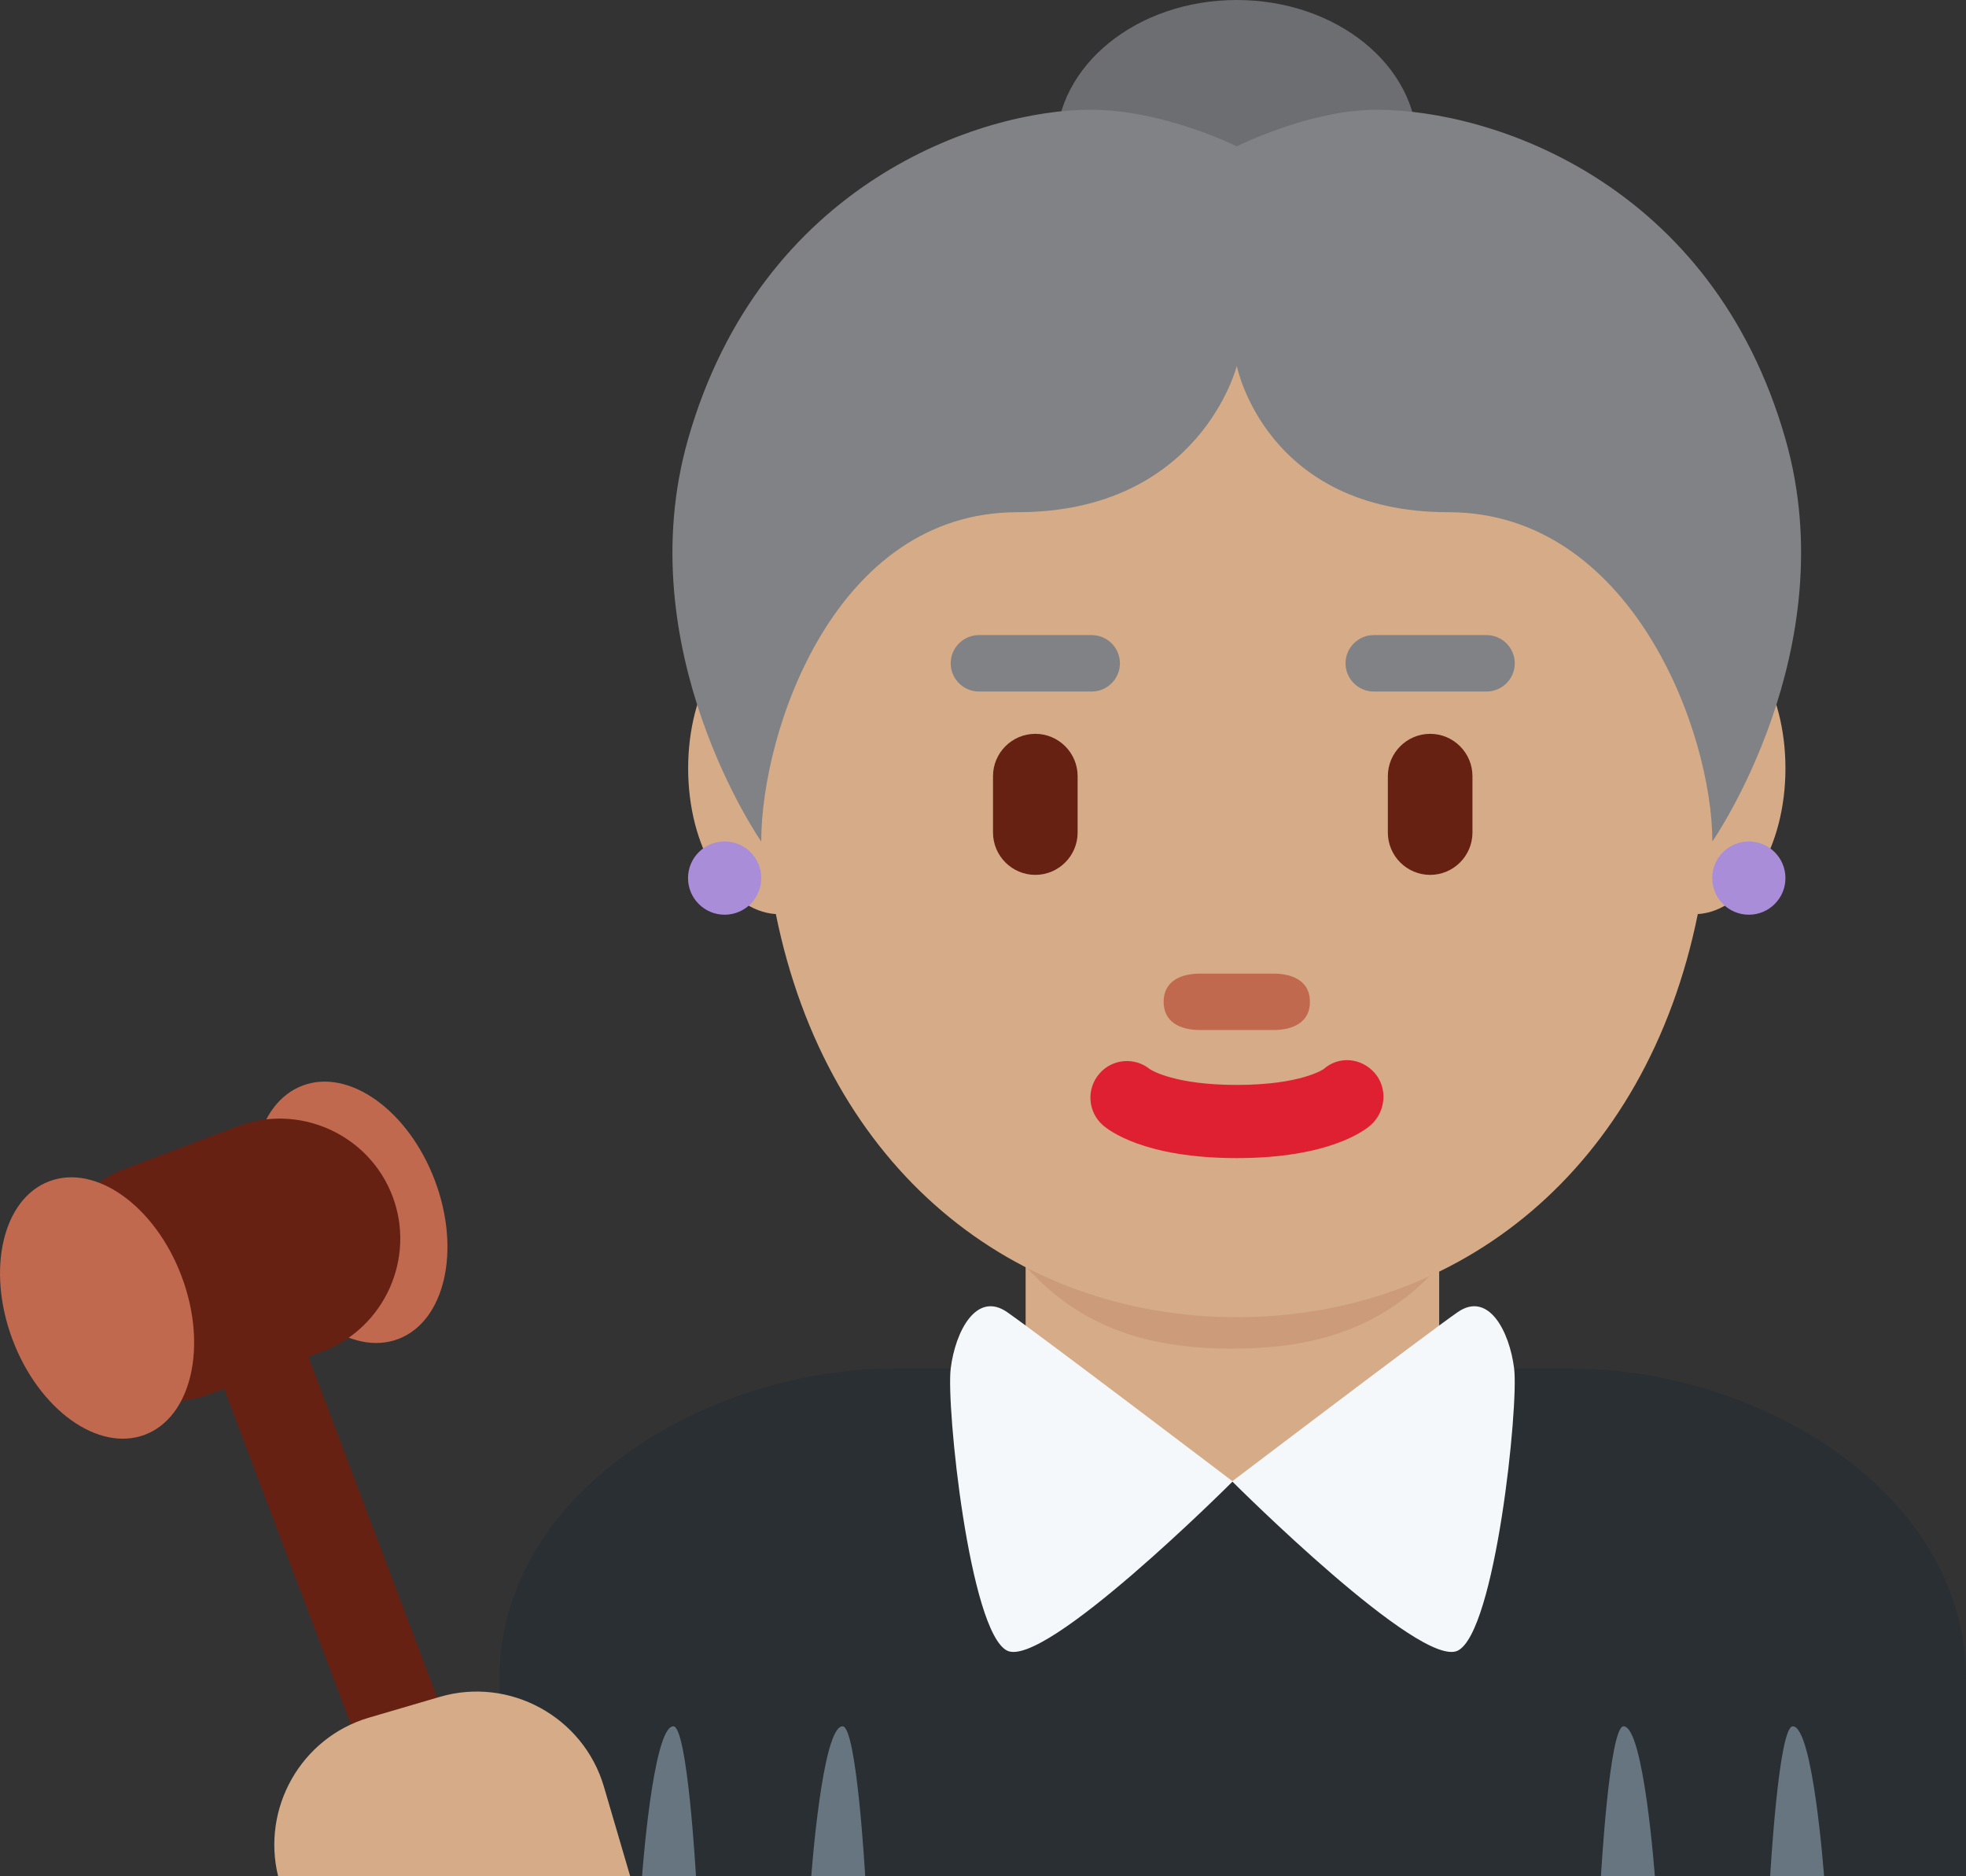 <?xml version="1.0" encoding="UTF-8" standalone="no"?>
<svg
   xmlns:dc="http://purl.org/dc/elements/1.1/"
   xmlns:cc="http://creativecommons.org/ns#"
   xmlns:rdf="http://www.w3.org/1999/02/22-rdf-syntax-ns#"
   xmlns:svg="http://www.w3.org/2000/svg"
   xmlns="http://www.w3.org/2000/svg"
   xmlns:sodipodi="http://sodipodi.sourceforge.net/DTD/sodipodi-0.dtd"
   xmlns:inkscape="http://www.inkscape.org/namespaces/inkscape"
   viewBox="0 0 34.855 33.257"
   id="svg2"
   version="1.1"
   inkscape:version="0.91 r13725"
   sodipodi:docname="1f469-1f3fd-200d-2696-fe0f.svg"
   width="34.855"
   height="33.257">
  <rect x="0" y="0" width="34.855" height="33.257" fill="#333333" stroke="none"/>
  <defs
     id="defs42" />
  <sodipodi:namedview
     pagecolor="#ffffff"
     bordercolor="#666666"
     borderopacity="1"
     objecttolerance="10"
     gridtolerance="10"
     guidetolerance="10"
     inkscape:pageopacity="0"
     inkscape:pageshadow="2"
     inkscape:window-width="640"
     inkscape:window-height="480"
     id="namedview40"
     showgrid="false"
     inkscape:zoom="6.5555556"
     inkscape:cx="17.854697"
     inkscape:cy="18"
     inkscape:window-x="0"
     inkscape:window-y="0"
     inkscape:window-maximized="0"
     inkscape:current-layer="svg2" />
  <path
     d="m 34.855,33.257 0,-3.5 c 0,-3.314 -3.685,-5.5 -7,-5.5 l -12,0 c -3.313,0 -7,2.186 -7,5.5 l 0,3.5 26,0 z"
     id="path4"
     inkscape:connector-curvature="0"
     style="fill:#292f33" />
  <path
     d="m 18.183,24.277 c 1.466,1.065 2.964,1.98 3.672,1.98 0.708,0 2.194,-0.915 3.66,-1.98 l 0,-3.205 -7.332,0 0,3.205 z"
     id="path6"
     inkscape:connector-curvature="0"
     style="fill:#d5ab88" />
  <path
     d="m 18.176,22.436 c 1.023,1.155 2.291,1.468 3.669,1.468 1.379,0 2.647,-0.312 3.67,-1.468 l 0,-2.936 -7.339,0 0,2.936 z"
     id="path8"
     inkscape:connector-curvature="0"
     style="fill:#cc9b7a" />
  <path
     d="m 18.724,2.594 c 0,-1.433 1.434,-2.594 3.202,-2.594 1.768,0 3.202,1.161 3.202,2.594 0,1.433 -1.434,2.594 -3.202,2.594 -1.768,0 -3.202,-1.161 -3.202,-2.594"
     id="path10"
     inkscape:connector-curvature="0"
     style="fill:#6d6e71" />
  <path
     d="m 31.654,13.619 c 0,-1.388 -0.683,-2.511 -1.539,-2.581 -0.89,-4.841 -4.213,-8.444 -8.188,-8.444 -3.975,0 -7.299,3.603 -8.188,8.444 -0.857,0.07 -1.539,1.193 -1.539,2.581 0,1.396 0.691,2.527 1.555,2.583 0.913,4.516 4.22,7.145 8.172,7.145 3.952,0 7.259,-2.629 8.173,-7.145 0.862,-0.056 1.554,-1.187 1.554,-2.583"
     id="path12"
     inkscape:connector-curvature="0"
     style="fill:#d5ab88" />
  <path
     d="m 21.926,20.527 c -1.634,0 -2.266,-0.488 -2.376,-0.586 -0.268,-0.238 -0.292,-0.648 -0.054,-0.916 0.229,-0.261 0.624,-0.291 0.892,-0.073 0.039,0.025 0.454,0.278 1.538,0.278 1.136,0 1.537,-0.277 1.541,-0.281 0.269,-0.238 0.665,-0.201 0.902,0.066 0.238,0.268 0.201,0.688 -0.067,0.926 -0.109,0.097 -0.743,0.586 -2.376,0.586"
     id="path14"
     inkscape:connector-curvature="0"
     style="fill:#df1f32" />
  <path
     d="m 22.575,18.257 -1.297,0 c -0.358,0 -0.648,-0.142 -0.648,-0.5 0,-0.358 0.291,-0.5 0.648,-0.5 l 1.297,0 c 0.358,0 0.649,0.142 0.649,0.5 0,0.358 -0.291,0.5 -0.649,0.5"
     id="path16"
     inkscape:connector-curvature="0"
     style="fill:#c1694f" />
  <path
     d="m 31.654,7.782 c -1.297,-4.54 -5.188,-5.837 -7.255,-5.837 -1.176,0 -2.473,0.649 -2.473,0.649 0,0 -1.297,-0.649 -2.594,-0.649 -1.945,0 -5.836,1.297 -7.133,5.837 -1.069,3.741 1.297,7.134 1.297,7.134 0,-1.946 1.297,-5.837 4.539,-5.837 3.243,0 3.892,-2.594 3.892,-2.594 0,0 0.51,2.594 3.753,2.594 3.242,0 4.678,3.891 4.678,5.837 -0.001,0 2.365,-3.393 1.296,-7.134"
     id="path18"
     inkscape:connector-curvature="0"
     style="fill:#808285" />
  <circle
     cx="31.005"
     cy="15.564"
     r="0.649"
     id="circle20"
     style="fill:#aa8dd8" />
  <circle
     cx="12.847"
     cy="15.564"
     r="0.649"
     id="circle22"
     style="fill:#aa8dd8" />
  <path
     d="m 19.355,12.257 -2,0 c -0.275,0 -0.5,-0.225 -0.5,-0.5 0,-0.275 0.225,-0.5 0.5,-0.5 l 2,0 c 0.275,0 0.5,0.225 0.5,0.5 0,0.275 -0.225,0.5 -0.5,0.5 m 7,0 -2,0 c -0.275,0 -0.5,-0.225 -0.5,-0.5 0,-0.275 0.225,-0.5 0.5,-0.5 l 2,0 c 0.275,0 0.5,0.225 0.5,0.5 0,0.275 -0.225,0.5 -0.5,0.5"
     id="path24"
     inkscape:connector-curvature="0"
     style="fill:#808285" />
  <path
     d="m 18.355,15.507 c -0.413,0 -0.75,-0.337 -0.75,-0.75 l 0,-1 c 0,-0.413 0.337,-0.75 0.75,-0.75 0.413,0 0.75,0.337 0.75,0.75 l 0,1 c 0,0.413 -0.337,0.75 -0.75,0.75 m 7,0 c -0.413,0 -0.75,-0.337 -0.75,-0.75 l 0,-1 c 0,-0.413 0.337,-0.75 0.75,-0.75 0.413,0 0.75,0.337 0.75,0.75 l 0,1 c 0,0.413 -0.337,0.75 -0.75,0.75"
     id="path26"
     inkscape:connector-curvature="0"
     style="fill:#662113" />
  <path
     d="m 26.844,24.257 c -0.083,-0.667 -0.458,-1.375 -1,-1 -0.543,0.376 -3.936,2.952 -3.995,2.996 -0.058,-0.044 -3.451,-2.62 -3.994,-2.996 -0.542,-0.375 -0.917,0.333 -1,1 -0.083,0.667 0.333,4.667 1,5 0.661,0.33 3.937,-2.937 3.995,-2.995 0.058,0.058 3.334,3.325 3.995,2.995 0.666,-0.333 1.082,-4.333 0.999,-5 z"
     id="path28"
     inkscape:connector-curvature="0"
     style="fill:#f5f8fa" />
  <path
     d="m 11.938,30.598 c 0.251,0 0.401,2.659 0.401,2.659 l -0.956,0 c 0,0 0.193,-2.659 0.555,-2.659 m 3,0 c 0.251,0 0.401,2.659 0.401,2.659 l -0.956,0 c 0,0 0.193,-2.659 0.555,-2.659 m 16.846,0 c -0.251,0 -0.401,2.659 -0.401,2.659 l 0.956,0 c -0.001,0 -0.194,-2.659 -0.555,-2.659 m -3,0 c -0.251,0 -0.401,2.659 -0.401,2.659 l 0.956,0 c -0.001,0 -0.194,-2.659 -0.555,-2.659"
     id="path30"
     inkscape:connector-curvature="0"
     style="fill:#66757f" />
  <path
     d="m 7.709,20.922 c 0.468,1.24 0.178,2.498 -0.649,2.812 -0.826,0.311 -1.876,-0.441 -2.345,-1.681 -0.468,-1.239 -0.178,-2.498 0.649,-2.811 0.826,-0.312 1.876,0.44 2.345,1.68"
     id="path32"
     inkscape:connector-curvature="0"
     style="fill:#c1694f" />
  <path
     d="m 8.947,33.257 -3.479,-9.208 0.25,-0.094 c 1.098,-0.415 1.656,-1.651 1.242,-2.75 -0.415,-1.097 -1.652,-1.656 -2.75,-1.241 l -1.995,0.754 c -1.098,0.413 -1.657,1.65 -1.242,2.749 0.414,1.098 1.652,1.656 2.749,1.241 l 0.25,-0.094 3.265,8.643 1.71,0 z"
     id="path34"
     inkscape:connector-curvature="0"
     style="fill:#662113" />
  <path
     d="m 3.218,22.618 c 0.468,1.24 0.178,2.498 -0.649,2.812 -0.826,0.312 -1.876,-0.44 -2.345,-1.681 -0.468,-1.239 -0.178,-2.498 0.649,-2.811 0.827,-0.312 1.877,0.44 2.345,1.68"
     id="path36"
     inkscape:connector-curvature="0"
     style="fill:#c1694f" />
  <path
     d="m 11.173,33.257 -0.466,-1.588 c -0.363,-1.239 -1.673,-1.955 -2.911,-1.592 l -1.255,0.368 c -1.205,0.354 -1.907,1.604 -1.61,2.812 l 6.242,0 z"
     id="path38"
     inkscape:connector-curvature="0"
     style="fill:#d5ab88" />
</svg>
